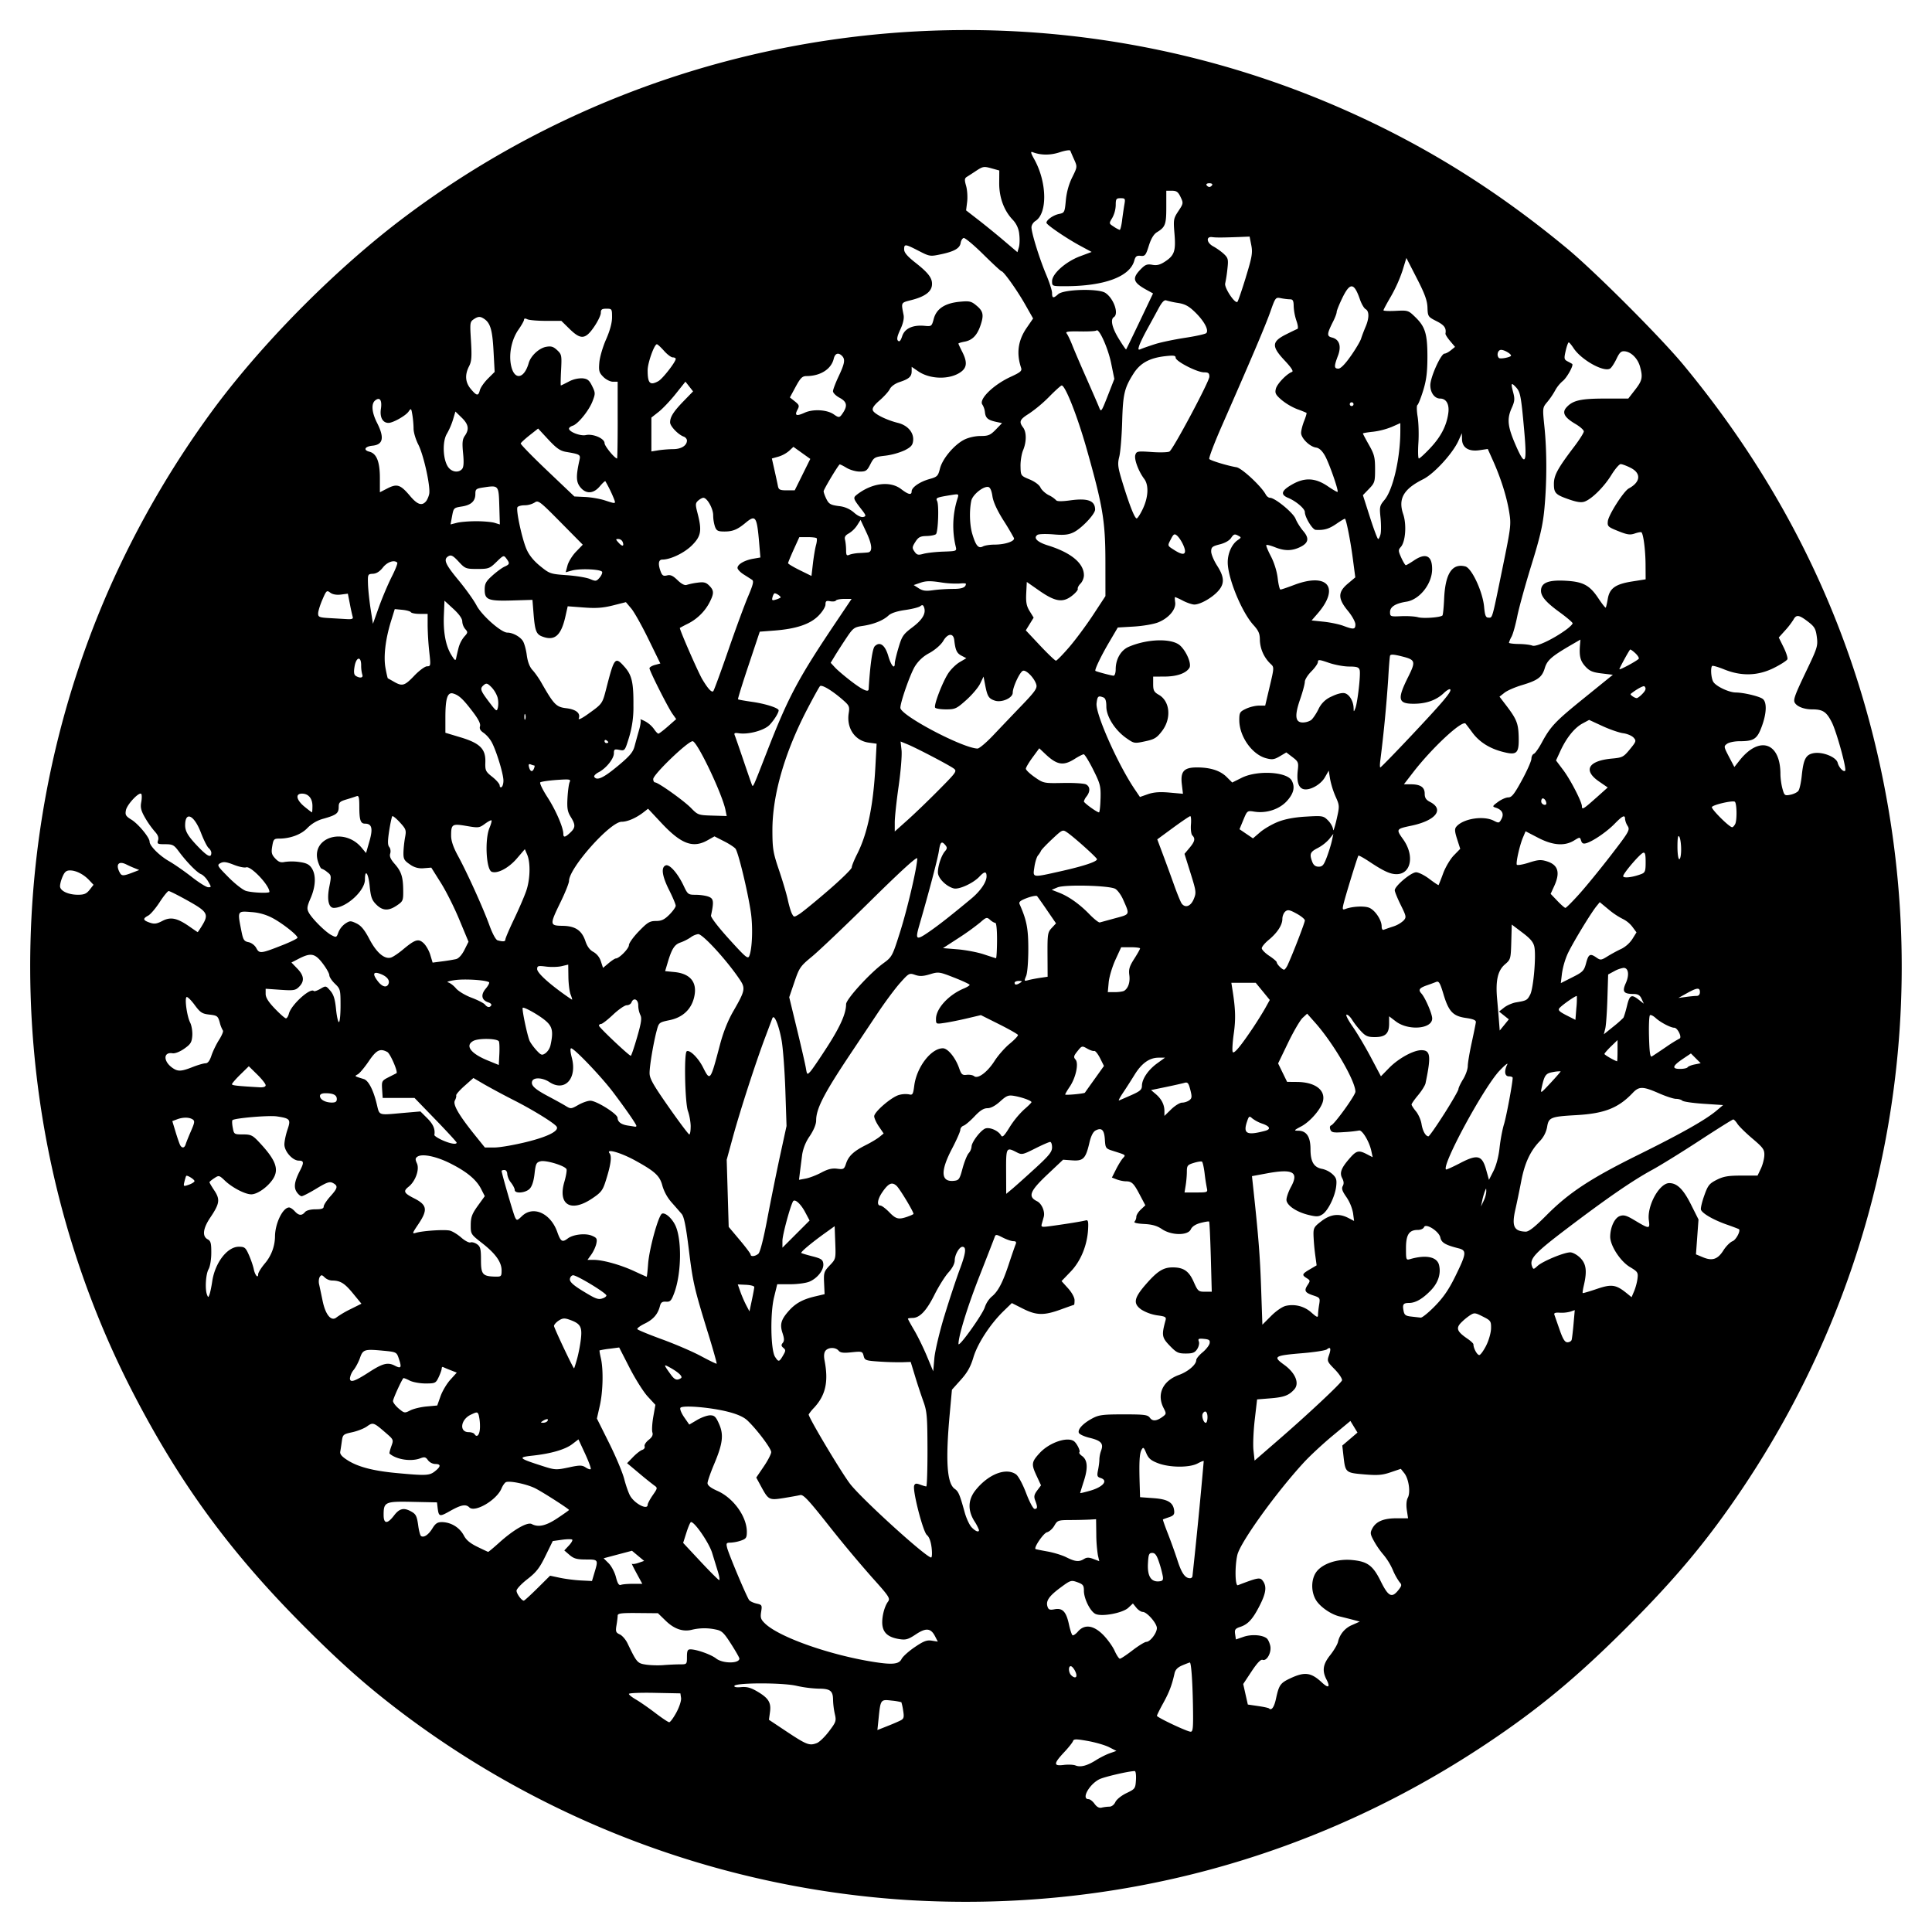 <svg xmlns="http://www.w3.org/2000/svg" height="64" width="64"><path d="M30.075 62.942a31.055 31.055 0 0 1-16.654-6.123c-1.202-.903-2.06-1.657-3.323-2.92-2.447-2.447-4.118-4.724-5.675-7.728-4.261-8.228-4.56-18.129-.805-26.667a31.544 31.544 0 0 1 3.53-6.052c1.665-2.22 4.054-4.612 6.273-6.277C22.281.525 34.128-.87 44.31 3.538c2.756 1.194 5.195 2.699 7.6 4.692.92.762 3.098 2.941 3.856 3.857 3.063 3.701 5.156 7.794 6.282 12.285 2.156 8.591.604 17.569-4.304 24.9-1.147 1.714-2.203 2.984-3.845 4.627-1.658 1.659-2.943 2.724-4.688 3.885-5.69 3.786-12.303 5.568-19.135 5.158zm6.674-3.094c.077 0 .157-.063.199-.153.039-.086.2-.215.366-.295.287-.137.298-.152.316-.436.01-.162-.008-.295-.04-.295-.192 0-1.022.193-1.178.274-.338.175-.598.656-.354.656.05 0 .14.07.201.156.076.105.152.145.236.125.068-.017.182-.031.254-.032zm-.44-1.542c.136-.086.344-.19.461-.23l.213-.075-.244-.124c-.134-.068-.452-.16-.705-.205-.392-.07-.466-.068-.49.005-.016.048-.15.217-.299.375-.348.373-.35.458-.006.414.145-.018.32-.01.388.017.167.068.384.011.682-.177zm-9.25-.564c.085-.033.266-.208.403-.39.234-.309.246-.345.192-.576a2.586 2.586 0 0 1-.058-.467c-.002-.298-.093-.37-.476-.37a3.98 3.98 0 0 1-.733-.094c-.468-.109-2.024-.106-2.06.003-.013.04.075.055.226.04.185-.017.318.018.525.14.38.222.472.369.429.685l-.035.257.533.355c.717.477.804.512 1.053.417zm12.459-1.26c-.015-.825-.059-1.41-.104-1.41-.01 0-.12.041-.243.093-.158.066-.235.144-.262.263-.086.39-.175.625-.374.987-.116.21-.21.4-.21.423 0 .053.998.525 1.116.527.08.001.09-.13.077-.882zm-9.677.505c.1-.054.113-.105.077-.323a1.828 1.828 0 0 0-.059-.276 1.94 1.94 0 0 0-.324-.054c-.361-.043-.366-.037-.428.57l-.042.406.328-.13c.18-.07.382-.158.448-.193zm-7.435-.259c.099-.184.167-.394.155-.48l-.022-.153-.853-.017c-.469-.01-.853.006-.853.035 0 .029.105.112.233.186s.414.272.636.441c.221.169.43.309.465.311.034.003.141-.143.239-.323zm19.862-.452c.1-.463.144-.525.485-.684.474-.22.68-.191 1.045.15.21.195.275.148.145-.103-.152-.294-.12-.507.121-.81.12-.152.236-.347.258-.435a.792.792 0 0 1 .477-.567l.246-.11-.244-.064a24.126 24.126 0 0 0-.429-.108c-.283-.067-.641-.316-.777-.538-.18-.295-.164-.73.035-.966.216-.256.688-.406 1.15-.364.52.047.7.179.961.709.249.503.366.562.582.288.115-.146.119-.176.037-.266a2.042 2.042 0 0 1-.225-.41 2.146 2.146 0 0 0-.304-.493 2.771 2.771 0 0 1-.313-.449c-.13-.236-.135-.279-.058-.424.125-.233.373-.337.805-.337h.379l-.041-.272c-.025-.169-.013-.324.033-.41.096-.179.03-.632-.12-.816l-.112-.14-.336.114c-.277.095-.431.107-.877.07-.617-.052-.625-.06-.686-.603l-.04-.352.252-.215.251-.215-.117-.193-.117-.192-.584.485c-.321.266-.75.664-.952.883-.92.997-2.112 2.653-2.209 3.07-.088.38-.076 1.039.018 1.003.672-.257.735-.268.827-.142.133.182.106.4-.102.809-.23.454-.388.628-.645.713-.17.057-.194.09-.172.241l.026.176.256-.088c.26-.09.625-.064.768.054.04.033.092.144.114.245.048.22-.116.518-.255.465-.06-.023-.18.104-.365.383l-.276.417.076.34.077.34.335.049c.185.027.35.062.367.08.082.081.17-.04.23-.318zm-6.61-.774c0-.107-.123-.307-.189-.307-.084 0-.074.21.015.298.092.092.174.096.174.009zm-13.134-.368c.23 0 .232-.003.232-.249 0-.2.022-.248.114-.248.206 0 .683.17.853.303.219.172.77.173.77.001 0-.03-.125-.249-.277-.486-.242-.377-.306-.437-.511-.476a1.761 1.761 0 0 0-.777.007c-.295.078-.59-.02-.87-.291l-.263-.255-.667-.006c-.554-.005-.667.01-.667.087 0 .05-.018.196-.04.323-.033.201-.019.24.11.298.081.037.197.17.257.297.307.638.327.661.612.704.149.022.41.03.58.016.171-.014.416-.025.544-.025zm7.342-.178c.04-.08.235-.257.435-.392.294-.2.402-.241.565-.215l.2.032-.091-.177c-.141-.273-.3-.288-.638-.063-.25.166-.33.19-.54.157-.346-.054-.516-.183-.561-.426-.043-.23.045-.632.18-.815.08-.11.037-.175-.53-.805a42.427 42.427 0 0 1-1.436-1.721c-.662-.839-.84-1.03-.941-1.005-.069.017-.313.06-.543.098-.487.077-.51.066-.749-.374l-.165-.304.247-.364c.137-.2.248-.416.248-.48 0-.119-.473-.749-.788-1.047-.12-.114-.334-.21-.642-.288-.583-.149-1.52-.226-1.578-.13-.024.037.033.177.125.311l.169.243.262-.154c.143-.084.337-.153.43-.153.14 0 .19.047.295.286.16.361.123.654-.17 1.347-.116.277-.212.553-.212.614 0 .075.108.16.326.256.53.234.973.848.976 1.352 0 .199-.023.235-.194.295a1.3 1.3 0 0 1-.348.068c-.135 0-.148.02-.111.17.05.208.649 1.63.73 1.733.03.04.142.092.245.115.179.04.187.054.152.273-.031.196-.012.254.133.392.479.457 2.177 1.052 3.643 1.276.585.09.792.065.876-.105zm7.652-.288c.2-.153.405-.279.456-.279.126 0 .351-.295.349-.458-.002-.16-.33-.534-.468-.534-.055 0-.15-.063-.213-.14l-.113-.14-.152.143c-.19.177-.896.307-1.095.2-.172-.09-.376-.506-.376-.762 0-.18-.028-.217-.216-.285-.206-.074-.229-.067-.556.175-.383.283-.494.444-.435.63.033.106.075.122.24.09.261-.048.382.082.473.51.038.177.091.335.117.351.026.017.108-.039.18-.123.219-.25.514-.211.834.11.144.146.315.383.38.528.065.145.144.263.175.263.032 0 .22-.125.42-.279zm-19.713-2.057l.417-.414.329.07c.18.038.493.078.694.088l.365.018.083-.279c.13-.431.128-.434-.283-.434-.3 0-.4-.028-.543-.15l-.174-.15.15-.16c.083-.088.134-.177.113-.197-.02-.021-.174-.02-.341.004l-.304.042-.24.49c-.196.403-.305.543-.6.772-.197.153-.36.326-.36.383 0 .1.169.33.241.33.02 0 .223-.186.453-.413zm3.162-.145h.31l-.19-.35c-.105-.193-.174-.335-.155-.316.02.02.12.007.22-.029l.186-.064-.202-.168-.201-.168-.47.124-.469.125.168.167c.092.093.2.299.24.458.054.211.098.28.164.256.049-.02.229-.035.4-.035zm17.553-.248a3.6 3.6 0 0 0-.124-.465c-.077-.235-.133-.31-.226-.31-.108 0-.127.047-.143.354-.021.409.1.608.36.588.127-.01.151-.04.133-.167zm-14.734-.14l-.195-.635c-.103-.334-.576-1.025-.7-1.023-.023 0-.091.156-.151.345l-.11.345.575.616c.316.338.594.616.618.616.024 0 .007-.118-.037-.263zm15.717.123a175.155 175.155 0 0 0 .372-3.8c0-.017-.09.017-.201.077-.27.145-.925.141-1.315-.008-.233-.089-.314-.159-.388-.334-.081-.195-.1-.209-.154-.112-.07.123-.085.398-.065 1.1l.014.472.44.032c.48.034.66.142.69.416.014.12-.02.165-.168.215a3.616 3.616 0 0 0-.204.073c-.01.005.063.216.162.467.099.252.243.653.32.892.136.424.253.59.416.59a.08.08 0 0 0 .081-.08zm-3.598-.555c.095-.06.165-.06.316-.003l.194.073-.046-.198a4.672 4.672 0 0 1-.053-.695l-.007-.497-.217.013a16.3 16.3 0 0 1-.638.014c-.401.002-.426.011-.527.186-.058.102-.168.2-.245.22-.117.03-.443.508-.378.555.011.008.19.044.396.081.207.037.486.123.62.19.294.148.424.162.585.06zm-5.044-.374c-.025-.21-.08-.36-.156-.422-.13-.107-.483-1.48-.421-1.64.027-.071.07-.078.196-.03.089.033.18.06.204.06.023 0 .041-.55.04-1.224-.003-1.097-.017-1.264-.138-1.597a20.556 20.556 0 0 1-.276-.838l-.142-.465-.279.01a9.835 9.835 0 0 1-.76-.022c-.451-.03-.484-.042-.52-.188-.038-.15-.054-.155-.397-.12-.274.03-.375.016-.433-.054-.098-.117-.334-.117-.432.001-.05.061-.062.172-.032.326.134.7.037 1.143-.342 1.558a1.444 1.444 0 0 0-.185.228c0 .115 1.125 1.995 1.39 2.323.438.542 2.493 2.405 2.666 2.416.03.002.038-.143.017-.322zm-14.317-.176c.477-.429.93-.687 1.071-.61.22.117.474.058.854-.196.209-.139.38-.26.38-.27 0-.034-.855-.583-1.113-.715-.27-.138-.839-.26-.973-.208-.04.016-.108.11-.15.21-.159.385-.883.81-1.066.627-.116-.116-.274-.086-.638.12-.358.201-.376.196-.415-.13l-.018-.156-.806-.017c-.912-.02-.962.003-.962.432 0 .304.123.31.345.02.173-.228.316-.266.543-.146.184.096.214.154.261.499.023.164.064.312.092.329.095.058.245-.043.375-.255.105-.17.17-.21.327-.208a.845.845 0 0 1 .71.434c.076.153.205.263.448.382.188.092.35.168.362.17.012.002.18-.138.373-.312zm15.886-.413a1.532 1.532 0 0 0-.154-.295c-.225-.363-.21-.713.044-1.029.423-.526 1.004-.752 1.336-.52.077.055.22.318.335.62.112.296.235.526.282.526.098 0 .103-.061.02-.278-.05-.13-.036-.196.065-.333l.127-.17-.153-.33c-.173-.373-.162-.447.11-.742.313-.34.902-.546 1.129-.394.096.064.228.328.185.37-.02.02.018.074.083.12.186.13.208.385.069.821-.07.217-.126.401-.126.41 0 .01.146-.025.325-.076.437-.124.615-.34.351-.423-.113-.036-.124-.07-.083-.268.025-.124.045-.282.043-.35a.992.992 0 0 1 .06-.295c.085-.23-.005-.327-.394-.42-.172-.042-.327-.115-.346-.163-.044-.117.14-.314.447-.478.216-.116.349-.133 1.036-.133.699 0 .798.013.873.116.09.123.23.107.437-.05.105-.08.106-.1.015-.275-.236-.457-.03-.903.51-1.098.3-.109.571-.34.571-.49 0-.048.095-.165.212-.26.116-.097.22-.232.232-.3.017-.101-.018-.128-.189-.144-.176-.017-.203-.003-.169.086.023.059-.002.172-.055.253-.077.118-.15.146-.378.146-.25 0-.31-.03-.532-.26-.26-.269-.272-.348-.14-.832.033-.117.004-.135-.27-.172a1.42 1.42 0 0 1-.518-.184c-.294-.202-.263-.385.144-.851.376-.43.573-.554.882-.554.362 0 .539.121.697.48.137.308.157.326.371.326h.227l-.031-1.15c-.018-.631-.043-1.16-.056-1.173-.014-.014-.14.007-.283.044-.169.045-.281.12-.324.213-.096.21-.64.206-.956-.008-.161-.11-.325-.157-.594-.17-.235-.013-.35-.041-.313-.079a.26.26 0 0 0 .058-.16c0-.055.067-.163.15-.24l.149-.14-.185-.35c-.202-.385-.264-.444-.466-.445-.075 0-.208-.029-.297-.062l-.16-.062.133-.264c.073-.146.175-.313.227-.372.105-.119.123-.105-.326-.248-.24-.076-.249-.089-.267-.377-.02-.321-.108-.405-.31-.297-.079.042-.15.184-.199.392-.124.538-.204.621-.567.597l-.308-.022-.53.5c-.574.544-.642.723-.332.876.155.077.269.343.222.516a20.33 20.33 0 0 1-.062.222c-.035.125-.024.128.352.076.487-.067.98-.147 1.102-.18.075-.02.09.035.077.285-.028.54-.244 1.066-.58 1.414l-.3.312.215.238c.125.138.216.304.216.394 0 .085-.008.154-.016.154-.009 0-.208.07-.444.156-.557.202-.805.196-1.253-.03l-.365-.184-.27.262c-.442.428-.866 1.078-1.003 1.538-.093.312-.199.5-.418.744l-.293.326-.074.812c-.142 1.555-.091 2.293.168 2.474.124.087.165.185.332.789.053.188.153.404.224.48.127.137.25.183.246.092zm-10.976-.834c0-.04.075-.183.168-.317.165-.238.166-.244.046-.328a12.306 12.306 0 0 1-.508-.41l-.387-.324.197-.203c.108-.112.246-.22.306-.238.06-.02.095-.072.078-.117-.018-.046.042-.14.132-.212.116-.091.153-.164.125-.25-.021-.067-.008-.3.03-.518l.07-.395-.255-.276c-.14-.152-.41-.58-.6-.95l-.345-.674-.319.042a2.714 2.714 0 0 0-.331.055c-.007.008.012.124.044.26.087.377.07 1.105-.036 1.574l-.096.423.401.804c.221.442.449.983.505 1.202.057.22.146.471.199.56.154.261.576.475.576.292zm-7.049-1.109c.204-.16.208-.243.012-.243a.33.33 0 0 1-.24-.126c-.074-.106-.114-.116-.255-.062-.306.116-.79.042-1.018-.157-.012-.01.015-.118.058-.24.08-.218.078-.222-.19-.453-.394-.342-.417-.35-.616-.207-.098.07-.318.156-.49.193-.295.064-.312.078-.342.296-.017.125-.041.282-.053.348-.015.086.058.168.258.293.346.215.847.344 1.613.415.965.09 1.083.085 1.263-.057zm4.481-.14c.321-.067.4-.065.514.01.074.05.15.075.168.056.019-.018-.065-.248-.186-.51l-.22-.475-.205.157c-.236.18-.707.316-1.317.382-.487.052-.46.088.246.316.514.167.514.167 1 .065zm23.406-.851c.993-.857 2.143-1.934 2.164-2.024.011-.053-.097-.216-.24-.363-.25-.254-.26-.276-.192-.468.077-.222.052-.295-.069-.195-.043.036-.404.093-.801.126-.95.08-.996.11-.615.385.374.27.516.616.334.817-.181.2-.336.258-.796.295l-.434.035-.079.682c-.043.375-.062.832-.04 1.014l.036.331.135-.117.597-.518zM15.9 47.25a1.515 1.515 0 0 0-.044-.381c-.04-.103-.054-.103-.263-.004-.338.162-.386.577-.068.577.085 0 .172.03.194.065.087.142.184.004.181-.257zm2.236-.18c.049-.078-.033-.078-.155 0-.08.052-.078.06.012.061.058 0 .122-.027.143-.06zM40 46.946c0-.183-.08-.246-.155-.123-.05.08.022.31.098.31.031 0 .057-.085.057-.187zm-25.866-.355l.35-.032.109-.307c.06-.169.205-.414.323-.544l.215-.238-.203-.08a4.344 4.344 0 0 1-.25-.104c-.025-.014-.046.008-.046.048s-.045.169-.1.285c-.096.201-.115.21-.438.21-.185 0-.422-.043-.526-.097-.103-.054-.196-.089-.206-.078-.067.076-.343.685-.343.757 0 .05.086.162.19.25.184.154.197.156.382.06.106-.054.35-.113.543-.13zm-1.914-1.133c.459-.297.626-.34.862-.217.212.11.233.062.119-.266-.064-.183-.085-.192-.518-.232-.605-.057-.661-.04-.757.237-.044.129-.138.307-.207.396a.585.585 0 0 0-.127.28c0 .158.15.11.628-.198zm10.336.196c.08-.05-.092-.209-.411-.379-.164-.087-.155-.06.077.26.129.177.202.203.334.12zm8.727-2.057c.16-.53.39-1.222.508-1.54.205-.546.23-.755.09-.755-.103 0-.254.266-.254.447 0 .109-.078.26-.21.405-.115.128-.323.46-.462.738-.267.534-.49.767-.732.767-.08 0-.147.012-.147.026 0 .015.096.19.213.388.116.198.305.584.418.857l.207.496.038-.434c.021-.239.17-.867.33-1.395zm-12.165 1.41c.05-.178.107-.481.127-.672.042-.39-.022-.493-.385-.62-.162-.057-.227-.05-.353.032-.084.055-.154.135-.155.177 0 .061.625 1.387.664 1.404.006.003.052-.141.102-.32zm4.331-.863c-.456-1.482-.496-1.657-.634-2.778-.09-.73-.155-1.058-.23-1.148-.059-.07-.21-.243-.337-.386a1.469 1.469 0 0 1-.303-.544c-.084-.333-.238-.478-.891-.838-.486-.269-1-.415-.86-.244.08.1.04.388-.133.927-.096.302-.152.373-.454.574-.697.466-1.133.202-.913-.553.056-.191.088-.381.073-.421-.043-.114-.68-.309-.86-.264-.14.035-.162.08-.2.416-.028.247-.085.418-.164.497-.14.14-.492.166-.492.036 0-.046-.056-.155-.124-.242a.583.583 0 0 1-.124-.288c0-.074-.04-.13-.093-.13-.052 0-.093.014-.093.03 0 .079.395 1.443.447 1.543.056.108.07.105.228-.047.371-.355.948-.095 1.168.527.115.322.165.353.349.214.177-.134.58-.18.794-.092.165.068.184.101.152.26-.02.1-.094.262-.165.362l-.129.18h.209c.302 0 .889.164 1.342.375.217.101.402.184.41.184.009 0 .03-.188.047-.419.037-.512.346-1.627.463-1.672.103-.04.31.137.428.366.233.45.219 1.618-.028 2.271-.094.25-.132.29-.27.28-.126-.008-.17.025-.201.146-.068.268-.22.443-.505.581-.15.073-.26.156-.243.183.017.028.388.18.823.339.436.159 1.015.408 1.287.555.273.147.505.259.517.25.012-.01-.119-.474-.29-1.03zm2.488.762c.094-.158.096-.188.013-.256-.072-.06-.077-.097-.021-.164.055-.066.053-.144-.006-.324-.095-.286-.052-.443.198-.728.228-.26.47-.393.885-.49l.31-.073-.017-.37c-.016-.343-.002-.384.187-.583.202-.212.203-.216.183-.756l-.02-.543-.325.233c-.448.322-.813.628-.78.655.015.012.181.062.369.11.292.075.344.111.36.246.023.203-.194.482-.462.594-.112.047-.397.085-.634.085h-.43l-.106.434c-.131.537-.111 1.747.033 1.97.116.179.136.176.264-.04zm23.3-.344c.083-.165.153-.415.156-.555.004-.241-.01-.263-.271-.394-.26-.132-.284-.134-.434-.037a1.94 1.94 0 0 0-.298.25c-.164.175-.118.287.209.512.115.078.21.165.21.193 0 .14.134.375.201.355.043-.013.145-.159.228-.324zm-16.614-1.257a.848.848 0 0 1 .218-.344c.215-.169.369-.457.572-1.07.101-.307.205-.607.23-.667.033-.08.014-.108-.074-.108-.064 0-.222-.054-.351-.12-.215-.11-.237-.11-.269-.015-.02.057-.242.629-.494 1.27-.4 1.015-.702 1.99-.704 2.268 0 .139.788-.96.872-1.214zm19.439 1.082c.013-.042.042-.282.064-.532l.04-.456-.144.05a1.11 1.11 0 0 1-.352.036c-.145-.01-.2.01-.18.065l.173.496c.109.313.174.419.26.419.063 0 .125-.035.139-.078zm-9.462-1.13a.948.948 0 0 1 .844.225c.184.161.216.172.217.074 0-.063.017-.216.038-.34.035-.215.027-.229-.186-.3-.285-.093-.322-.157-.199-.345.093-.141.092-.156-.025-.229-.171-.106-.16-.14.1-.293l.226-.133-.048-.354a7.265 7.265 0 0 1-.055-.629c-.007-.255.013-.29.261-.48.305-.233.582-.266.891-.107l.192.1-.035-.265a1.427 1.427 0 0 0-.218-.524c-.14-.2-.169-.285-.122-.369.042-.075.036-.155-.018-.257-.096-.179-.035-.34.253-.668.22-.251.294-.268.566-.127l.189.098-.044-.207c-.065-.309-.304-.706-.407-.677a4.421 4.421 0 0 1-.498.053c-.355.024-.415.013-.453-.086-.026-.067-.015-.124.027-.137.11-.037.805-1 .804-1.116-.003-.359-.724-1.597-1.324-2.275l-.275-.31-.151.14c-.083.078-.3.449-.481.824l-.33.684.149.306.149.305.327.003c.6.004.953.269.859.644-.064.257-.425.673-.716.827-.244.129-.255.144-.108.144.28 0 .413.196.413.613 0 .42.113.606.396.654a.77.77 0 0 1 .332.173c.127.118.147.185.123.4-.037.335-.268.808-.454.93-.125.081-.194.085-.458.021-.389-.093-.708-.303-.734-.482-.011-.075.056-.276.148-.446.27-.494.068-.609-.789-.451l-.503.093.041.38c.173 1.597.226 2.268.262 3.328l.042 1.213.29-.29c.17-.17.375-.31.492-.335zm-30.988.11l.361-.18-.285-.347c-.277-.336-.414-.42-.696-.421a.395.395 0 0 1-.238-.104c-.087-.087-.112-.09-.161-.016-.032.049-.042.158-.023.243.02.085.072.335.118.555.097.467.29.692.464.54a3.23 3.23 0 0 1 .46-.27zm35.921-.101c.282-.288.463-.552.674-.983.376-.766.386-.861.105-.932-.43-.108-.564-.187-.598-.354-.041-.208-.486-.49-.542-.345-.019.05-.11.091-.202.091-.294 0-.395.156-.395.606 0 .387.005.4.14.36.52-.15.886-.077.954.193.072.285-.026.59-.27.842-.274.283-.508.418-.724.418-.19 0-.222.047-.18.261.026.139.07.17.257.19l.311.035c.047.006.259-.166.47-.382zm-22.546-.63c.001-.035-.121-.068-.273-.075l-.274-.013.084.238c.046.131.133.332.193.447l.11.209.079-.373c.043-.204.08-.4.08-.434zM19.99 43c.054-.021.098-.059.098-.085 0-.082-1.006-.69-1.11-.67-.055.01-.1.074-.1.14 0 .086.133.203.435.386.447.272.51.293.677.229zM7.03 42.45c.09-.617.498-1.15.88-1.15.195 0 .226.026.336.274.066.15.138.36.16.467.04.202.146.324.146.169 0-.05.097-.207.215-.349a1.41 1.41 0 0 0 .343-.902c.002-.432.259-.96.467-.96.04 0 .123.055.185.123.134.148.236.157.34.031.048-.057.184-.093.35-.093.2 0 .271-.024.271-.093 0-.05.098-.2.217-.333.251-.278.266-.35.089-.445-.108-.057-.196-.028-.547.184-.23.14-.45.253-.49.253-.04 0-.115-.064-.166-.143-.102-.156-.07-.355.114-.71.135-.262.127-.326-.043-.326-.204 0-.476-.305-.476-.535 0-.103.045-.32.1-.484.119-.347.094-.379-.349-.446-.263-.04-1.403.057-1.471.125-.018.018-.014.131.01.252.04.215.047.22.335.22.26 0 .32.027.515.233.58.612.697.924.473 1.257-.176.261-.512.495-.71.495-.202 0-.628-.22-.87-.45-.192-.183-.203-.186-.356-.085-.087.057-.159.117-.159.134s.073.142.163.277c.194.294.174.432-.134.89-.244.362-.277.623-.09.723.103.055.123.128.121.451 0 .217-.04.454-.09.54-.093.163-.123.657-.052.843.038.1.045.1.084-.01.024-.065.064-.258.089-.427zm47.214-.095c.025-.201.007-.229-.25-.383-.321-.19-.66-.717-.654-1.013.007-.318.148-.615.32-.676.127-.045.218-.02.46.124.524.314.54.315.5.016-.065-.48.348-1.231.677-1.231.257 0 .464.203.713.697l.255.508-.042.578-.042.577.23.096c.31.13.492.07.679-.227.086-.137.223-.274.302-.304.119-.045.28-.354.21-.402a9.262 9.262 0 0 0-.42-.156c-.433-.155-.787-.36-.835-.484-.017-.042.031-.252.107-.465.122-.345.168-.402.414-.527.224-.113.38-.14.815-.14h.538l.11-.23c.06-.128.112-.328.115-.444.006-.188-.04-.252-.397-.554-.222-.188-.444-.407-.495-.487-.05-.08-.113-.145-.138-.145-.025 0-.528.315-1.117.7-.59.385-1.295.822-1.568.97-.653.356-1.494.935-2.821 1.942-1.082.821-1.253 1.007-1.157 1.259.04.102.051.101.18-.018.168-.155.877-.45 1.084-.45.082 0 .23.082.33.182.198.198.23.435.122.902-.032.136-.05.254-.04.264.009.01.22-.052.467-.136.492-.168.636-.146.997.147l.155.126.085-.2c.047-.11.097-.297.111-.416zm-37.628-.27c0-.278-.202-.56-.652-.91-.367-.287-.372-.295-.37-.6.002-.255.042-.363.233-.63l.232-.321-.123-.241c-.159-.311-.481-.576-1.037-.853-.46-.228-.915-.32-1.071-.214-.073.05-.076.09-.017.221.093.202-.049.597-.278.777-.185.146-.153.211.187.383.432.22.458.38.135.86-.202.3-.208.321-.078.282.228-.069.955-.116 1.127-.073.087.022.257.126.377.232.12.105.257.177.304.159.047-.018.145.008.217.059.112.078.131.154.131.524 0 .48.054.54.481.55.188.003.202-.01.202-.205zm8.505-.552c.058-.048.17-.484.298-1.163.113-.597.302-1.532.42-2.078l.216-.992-.039-1.179c-.022-.648-.077-1.39-.123-1.65-.092-.517-.25-.895-.308-.738l-.245.652c-.306.812-.82 2.4-1.06 3.274l-.207.759.033 1.112.033 1.112.363.432c.2.237.363.455.363.484 0 .078.15.064.256-.025zm1.548-1.384c-.146-.274-.341-.447-.398-.353-.093.157-.352 1.115-.352 1.306v.229l.45-.45.45-.45-.15-.282zm24.56.108c.745-.75 1.458-1.219 3.064-2.013 1.422-.704 2.21-1.15 2.574-1.457l.213-.18-.646-.043c-.355-.023-.672-.07-.706-.103-.033-.033-.127-.06-.209-.06-.08 0-.338-.084-.571-.187-.525-.23-.651-.232-.86-.012-.478.504-.937.685-1.87.738-.85.048-.918.075-.968.394a.919.919 0 0 1-.256.482c-.31.328-.49.724-.603 1.32-.055.286-.142.708-.194.937-.124.547-.046.714.34.727.107.003.298-.147.692-.543zm-21.163.045c.107-.037.195-.078.195-.09 0-.079-.458-.837-.562-.931-.153-.138-.269-.085-.477.22-.155.228-.183.435-.058.435.044 0 .175.098.291.217.227.234.31.254.611.15zm19.169-.831c-.002-.124-.002-.124-.05 0a2.28 2.28 0 0 0-.087.31l-.038.186.088-.186a.91.91 0 0 0 .087-.31zm-14.957-.756c.472-.433.573-.557.573-.707 0-.1-.028-.18-.063-.18s-.259.097-.497.217c-.414.209-.442.214-.616.124-.342-.176-.35-.161-.346.643l.003.736.186-.154c.102-.085.444-.39.76-.68zm5.702.647a6.36 6.36 0 0 1-.076-.497c-.024-.196-.063-.37-.088-.385-.024-.015-.147.004-.272.043-.206.063-.227.09-.228.291 0 .123-.018.327-.039.455l-.038.233h.387c.37 0 .385-.006.354-.14zm-33.537-.236c0-.056-.245-.208-.275-.172-.01.011-.035.096-.058.188-.039.163-.035.166.147.103.102-.036.186-.09.186-.12zm25.443-.422c.059-.218.15-.443.202-.502a.39.39 0 0 0 .096-.219c0-.137.269-.502.436-.591.137-.073.448.054.542.222.043.076.104.017.284-.276a2.99 2.99 0 0 1 .477-.583c.135-.116.246-.226.246-.244 0-.05-.31-.162-.567-.207-.2-.034-.256-.012-.473.184-.159.143-.308.223-.42.223-.123 0-.244.076-.426.27-.14.148-.303.287-.362.308-.06.02-.109.083-.109.138 0 .055-.126.34-.28.634-.386.74-.365 1.098.062 1.056.172-.017.194-.048.292-.413zm-4.676.138c.213-.114.353-.148.521-.127.214.028.234.016.296-.172.083-.25.254-.41.653-.61.171-.085.374-.207.452-.27l.14-.115-.157-.23c-.086-.125-.156-.279-.156-.34 0-.145.566-.633.818-.705a.78.78 0 0 1 .33-.022c.125.032.141.005.18-.295.082-.612.558-1.23.947-1.23.164 0 .417.31.538.657.073.21.106.24.251.222.092-.011.203.008.245.044.125.103.44-.131.68-.507.118-.184.344-.44.503-.57.158-.13.28-.26.27-.288-.01-.028-.29-.187-.622-.354l-.606-.303-.449.106c-.247.059-.582.126-.744.15-.292.044-.294.043-.294-.13 0-.344.419-.8.927-1.01.104-.044.188-.097.188-.118-.001-.022-.231-.13-.512-.24-.495-.194-.519-.198-.805-.111-.227.068-.339.073-.49.02-.192-.067-.207-.058-.497.267-.165.184-.505.642-.755 1.017l-.884 1.324c-.883 1.322-1.142 1.824-1.142 2.215 0 .127-.08.319-.213.519a1.496 1.496 0 0 0-.25.61l-.072.566-.033.271.225-.042c.124-.023.356-.113.517-.199zm22.465-.82c.028-.261.095-.614.148-.784.078-.254.286-1.363.286-1.535 0-.026-.055-.047-.123-.047-.141 0-.166-.172-.057-.392.037-.074-.079.019-.257.206-.52.55-1.916 3.125-1.772 3.27.013.012.222-.082.466-.209.58-.303.73-.265.865.22l.093.333.15-.295c.091-.18.17-.477.201-.768zm-43.524-.117c.018-.06.097-.257.176-.438.124-.283.13-.337.052-.387-.117-.074-.322-.074-.516 0l-.155.058.112.37c.062.202.13.4.154.437.062.1.14.083.177-.04zm11.296-.077c.706-.175 1.08-.366.993-.506-.07-.112-.765-.543-1.39-.862a26.626 26.626 0 0 1-1.01-.54l-.358-.21-.293.26c-.161.143-.286.285-.277.316.01.032-.01.108-.044.17-.071.134.129.48.658 1.139l.337.418.323-.001c.177 0 .655-.084 1.061-.184zm-2.32.023c0-.021-.314-.363-.698-.76l-.698-.721h-1.054l-.019-.284c-.017-.272-.009-.288.218-.403l.257-.131c.062-.033-.204-.65-.302-.703-.241-.129-.361-.069-.617.308-.138.203-.3.397-.36.43-.117.066-.127.058.199.159.147.045.304.34.414.773.118.463.008.424.96.342l.5-.043.228.227c.197.198.266.36.234.552-.004.027.11.103.256.17.263.119.482.157.482.084zM47.84 36.9c.259-.409.472-.779.473-.822.001-.044.07-.191.155-.328.084-.136.153-.332.154-.434 0-.102.059-.451.13-.775.07-.324.133-.63.138-.68.007-.065-.087-.105-.331-.14-.43-.062-.571-.212-.746-.799-.108-.361-.149-.43-.235-.396a7.444 7.444 0 0 1-.29.107c-.273.094-.316.153-.202.278.127.14.357.673.357.827 0 .35-.791.413-1.205.097l-.222-.169v.247c0 .326-.124.442-.473.442-.234 0-.308-.032-.465-.202a2.836 2.836 0 0 1-.289-.372c-.056-.094-.137-.17-.18-.17-.043 0 .044.174.193.387.149.213.422.673.607 1.022l.336.634.274-.28c.309-.314.802-.585 1.065-.585.304 0 .328.186.139 1.094-.015.074-.126.25-.245.394-.12.143-.218.283-.218.312 0 .028.066.13.146.226.08.097.162.283.183.414.037.235.137.413.23.413.027 0 .261-.334.52-.742zm-24.96.416c-.001-.145-.042-.375-.091-.511-.1-.28-.134-1.923-.04-1.98.097-.06.38.217.537.528.24.474.243.47.562-.738.11-.42.262-.802.443-1.116.392-.68.409-.759.217-1.046-.421-.63-1.225-1.51-1.38-1.51a.58.58 0 0 0-.25.109 1.57 1.57 0 0 1-.337.17c-.197.067-.287.207-.422.66l-.086.288.304.03c.547.052.779.356.652.855-.099.391-.381.65-.805.738-.346.072-.358.08-.426.333-.107.394-.238 1.163-.24 1.414-.002.184.108.38.633 1.131.35.5.657.908.683.909.025 0 .046-.119.045-.264zm19.026.145c.203-.053.166-.15-.09-.238a1.187 1.187 0 0 1-.333-.175c-.098-.089-.112-.08-.177.115-.13.394-.003.457.6.298zm-20.825-.164c0-.052-.339-.543-.769-1.113-.39-.517-1.288-1.457-1.392-1.457-.036 0-.027.125.022.311.183.693-.234 1.144-.745.805-.221-.146-.516-.162-.567-.03-.053.139.08.264.533.504.223.118.484.262.578.32.164.101.181.1.415-.034.135-.077.314-.14.4-.14.203 0 .899.437.902.567.004.136.121.223.344.256.103.015.207.032.233.037.026.005.046-.007.046-.026zm18.079-.771c.073 0 .18-.035.237-.078.088-.066.093-.115.034-.346-.06-.231-.088-.263-.2-.23-.072.02-.35.083-.616.138l-.485.1.153.13c.192.162.29.353.29.564v.162l.226-.22c.125-.121.287-.22.36-.22zm-28.003-.118c0-.134-.115-.193-.377-.193-.117 0-.181.032-.181.09 0 .118.174.216.388.219.126.001.17-.029.17-.116zm26.318-.13c.291-.129.352-.182.353-.31.002-.226.207-.528.504-.743l.26-.188h-.211c-.304 0-.562.184-.797.566-.113.183-.287.455-.387.603-.1.149-.157.26-.127.248.03-.012.212-.091.405-.176zm-1.535-.082c.002-.006.146-.208.318-.448l.312-.437-.13-.26c-.072-.142-.159-.249-.193-.237-.034.011-.14-.024-.234-.079-.168-.096-.177-.094-.32.086-.127.157-.136.199-.065.278.112.126.011.6-.192.9-.083.122-.15.238-.15.258 0 .031.639-.029.654-.061zm15.758-.707a1.088 1.088 0 0 0-.247.024c-.246.04-.29.1-.38.512-.045.212-.045.211.297-.155.189-.203.337-.374.33-.381zm-42.898.46c0-.044-.125-.203-.279-.354l-.279-.274-.28.274c-.153.15-.278.295-.278.32 0 .041.156.059.915.103.13.007.201-.017.201-.069zm18.605-1.275c.432-.671.623-1.104.623-1.41 0-.163.784-1.024 1.234-1.354.289-.212.3-.232.56-1.055.243-.772.561-2.137.563-2.418 0-.079-.517.39-1.536 1.395-.844.833-1.722 1.667-1.949 1.854-.389.32-.423.37-.584.844l-.172.504.254 1.048c.14.576.273 1.157.296 1.29.04.234.044.238.15.124.06-.065.312-.435.561-.822zm-21.024.673c.173-.068.365-.124.427-.124.076 0 .139-.082.196-.255.046-.14.16-.376.253-.522.093-.147.15-.285.127-.308a1.004 1.004 0 0 1-.105-.27c-.06-.21-.084-.229-.34-.258-.243-.027-.304-.066-.492-.321-.118-.16-.238-.277-.266-.26-.07.045.012.637.119.848.048.096.08.29.07.432-.017.22-.055.282-.268.431-.145.102-.306.164-.387.151-.31-.05-.31.268-.002.484.18.126.29.121.668-.028zm49.523.008c.019-.03.124-.072.234-.094l.2-.04-.162-.162-.162-.162-.265.178c-.349.236-.377.334-.097.334.12 0 .234-.024.252-.054zm-39.376-.854c-.04-.102-.665-.117-.847-.02-.286.153-.09.419.48.65l.362.148.018-.347c.01-.19.005-.384-.013-.43zm37.055.307v-.354l-.217.21c-.12.117-.217.229-.217.25 0 .03.328.22.419.243.008.002.015-.155.015-.35zm1.597-.118a4.7 4.7 0 0 1 .454-.285c.096-.032-.06-.36-.172-.36-.12 0-.457-.177-.618-.324-.074-.068-.158-.11-.186-.092-.028.017-.043.342-.032.72.014.512.038.68.093.647.04-.024.248-.161.46-.306zm-36.944-.064c.101-.46.065-.625-.178-.826-.228-.188-.703-.453-.742-.415-.036.037.16.963.234 1.107.04.078.145.219.232.312.143.153.172.162.287.086a.483.483 0 0 0 .167-.264zm2.868-.263c.14-.484.162-.639.108-.74a.808.808 0 0 1-.069-.319c0-.203-.158-.271-.225-.097-.02.051-.09.093-.157.093s-.269.14-.45.31c-.18.17-.36.31-.399.31-.039 0-.071.026-.071.057 0 .056.994.995 1.055.997.017 0 .11-.274.208-.611zm20.425-.35c.136-.204.312-.488.391-.63l.143-.258-.233-.285-.233-.284h-.807l.037.233c.102.643.111.975.042 1.46-.041.293-.056.563-.033.6.044.072.261-.19.693-.835zm12.247-.297c.02-.03.074-.205.119-.39.088-.369.148-.4.394-.206l.165.129-.073-.16c-.056-.122-.12-.161-.265-.162-.334-.002-.387-.076-.259-.36.123-.273.088-.509-.076-.505a.958.958 0 0 0-.307.11l-.202.109-.025.804c-.013.442-.045.888-.071.99l-.047.187.305-.246a3.69 3.69 0 0 0 .342-.3zm-3.956-.078l-.162-.129.17-.134c.094-.073.272-.15.397-.171.344-.057.368-.07.466-.26.106-.206.199-1.27.137-1.576-.032-.157-.129-.273-.396-.474l-.353-.267-.016.577c-.016.56-.021.581-.21.742-.238.205-.313.536-.26 1.136a64.91 64.91 0 0 1 .075.9l.012.156.151-.185.151-.186-.162-.129zm-38.539-.326c0-.527-.007-.553-.186-.725-.102-.098-.186-.225-.186-.282 0-.057-.099-.233-.22-.391-.253-.332-.39-.36-.782-.16l-.253.13.193.2c.227.233.246.42.061.604-.119.12-.18.13-.62.1l-.488-.034v.17c0 .12.091.266.307.49.169.176.333.32.365.32.033 0 .076-.069.098-.154.073-.292.708-.87.826-.751.019.018.116-.014.217-.073.18-.106.184-.105.328.062.11.128.157.278.19.605.023.24.067.435.096.435.03 0 .054-.246.054-.546zm40.954-.316c-.019-.032-.49.295-.578.401-.053.064-.003.115.231.235l.3.152.03-.381a2.83 2.83 0 0 0 .017-.407zm-35.963.309c.02-.032-.021-.076-.09-.098-.23-.073-.266-.25-.092-.456.086-.102.135-.199.108-.215-.117-.072-.793-.114-1.118-.07-.196.027-.303.06-.238.076.064.015.183.104.262.198.08.095.311.234.516.31.204.077.404.179.443.226.083.1.158.11.209.029zm2.63-.361c-.037-.094-.07-.355-.073-.58l-.006-.41-.22.052c-.12.028-.352.034-.514.013-.262-.033-.295-.024-.295.082 0 .118.327.427.86.812.153.11.287.201.297.201.01 0-.012-.077-.049-.17zm37.302.047c.067 0 .108-.048.108-.125 0-.16-.092-.153-.434.037l-.279.155.248-.033c.137-.019.297-.034.357-.034zm-18.96-.172c.134-.09.197-.288.166-.52-.025-.19.006-.293.163-.537.106-.166.193-.32.193-.344 0-.022-.14-.04-.312-.04h-.313l-.192.418c-.105.23-.205.565-.222.744l-.03.326h.24c.132-.001.27-.022.308-.047zm-24.372-.233c.047-.124-.067-.254-.292-.332-.225-.079-.245.02-.054.263.144.182.291.211.346.07zm20.925-.03c.075-.049.066-.06-.047-.061-.076 0-.14.027-.14.06 0 .079.067.079.187 0zm18.745-.653c.08-.301.134-.329.346-.18.13.09.156.087.37-.047.128-.079.332-.19.455-.245a.98.98 0 0 0 .36-.323l.138-.222-.137-.185a.914.914 0 0 0-.318-.26 2.49 2.49 0 0 1-.472-.316l-.29-.24-.114.141c-.2.25-.8 1.244-.953 1.577a2.601 2.601 0 0 0-.185.644l-.038.32.382-.193c.35-.176.388-.216.456-.47zm-18.09.49l.252-.037-.004-.732c-.003-.681.006-.742.14-.884l.142-.153-.293-.427a15.94 15.94 0 0 0-.333-.474c-.022-.026-.172.001-.332.06-.22.082-.281.132-.25.203.237.535.29.808.29 1.49 0 .411-.03.79-.072.892-.07.17-.067.176.067.139.078-.022.254-.056.393-.077zm8.21-.442c.175-.38.563-1.387.563-1.46 0-.043-.124-.145-.275-.227-.23-.126-.29-.137-.372-.07-.054.046-.098.155-.098.245 0 .205-.168.462-.457.7-.124.102-.225.225-.225.273 0 .048.112.162.248.252.137.09.248.186.248.213 0 .064.18.245.243.245.026 0 .083-.077.126-.17zM20.4 31.75c.112 0 .434-.328.434-.441 0-.066.148-.273.33-.46.284-.294.36-.34.564-.34.185 0 .28-.045.446-.21.116-.117.21-.25.21-.295 0-.047-.097-.278-.216-.515-.237-.47-.277-.76-.115-.822.126-.048.4.263.596.68.133.282.15.294.398.294.143 0 .335.028.426.063.168.063.18.16.08.624-.012.057.242.388.6.782.556.613.625.67.67.553.097-.248.121-.953.05-1.44-.101-.69-.418-2-.51-2.11-.043-.052-.217-.165-.387-.25l-.308-.157-.231.13c-.484.272-.876.123-1.532-.579l-.437-.467-.146.114c-.247.193-.535.318-.73.318-.378 0-1.74 1.53-1.742 1.958 0 .07-.126.387-.28.702-.367.755-.365.78.065.787.425.007.638.15.759.512.058.173.146.292.262.352a.553.553 0 0 1 .248.31l.072.219.186-.156c.102-.086.21-.156.238-.156zm-5.289.02c.084-.02.192-.14.274-.304l.135-.27-.3-.721c-.163-.397-.44-.95-.615-1.228l-.318-.506-.247.02a.651.651 0 0 1-.463-.128c-.188-.127-.216-.178-.212-.391.003-.135.027-.36.053-.502.045-.238.033-.274-.17-.496-.12-.131-.234-.224-.252-.206-.019.019-.065.236-.104.484-.052.34-.052.471.003.537.04.048.054.145.031.216-.03.093.013.19.15.345.221.253.278.431.281.893.003.316-.01.347-.208.48-.278.19-.474.181-.685-.03-.146-.145-.182-.247-.219-.62-.043-.424-.156-.572-.156-.204 0 .37-.623.936-1.03.936-.174 0-.234-.275-.152-.69.074-.375.071-.39-.069-.498a.658.658 0 0 0-.187-.113c-.023-.001-.074-.1-.113-.219-.265-.803.852-1.174 1.438-.477l.15.18.113-.394c.121-.423.08-.58-.151-.58-.146 0-.185-.122-.185-.57 0-.295-.019-.367-.087-.34a7.218 7.218 0 0 1-.341.109c-.217.065-.255.1-.255.245 0 .212-.072.269-.496.39a1.165 1.165 0 0 0-.54.31c-.202.215-.568.352-.94.352-.167 0-.188.023-.226.253-.036.213-.02.277.1.405.112.119.182.144.319.114a1.74 1.74 0 0 1 .48.003c.233.032.328.08.41.205.147.224.133.6-.037.992-.122.283-.13.35-.062.477.109.204.553.646.754.75.157.082.168.077.228-.095a.666.666 0 0 1 .226-.287c.152-.1.18-.1.372-.008.153.073.267.21.431.524.237.451.502.674.717.606.067-.022.242-.139.387-.26.409-.342.518-.376.691-.214.08.075.18.25.221.39l.076.253.321-.042a5.83 5.83 0 0 0 .46-.075zm17.917-.61c.002-.351-.021-.589-.058-.589-.034 0-.112-.045-.173-.101-.105-.094-.127-.088-.327.088a8.426 8.426 0 0 1-.724.52l-.509.33.49.04c.269.023.657.097.861.165.205.068.387.127.405.13.017.004.033-.259.035-.583zm-23.653.142c.264-.105.48-.212.48-.239 0-.083-.479-.463-.812-.644a1.73 1.73 0 0 0-.714-.205c-.47-.038-.466-.046-.335.614.06.308.089.353.24.383.097.02.207.103.257.197.102.19.147.185.884-.106zm7.366-.181c0-.039.128-.339.285-.667.157-.328.338-.747.403-.932.134-.38.15-.94.035-1.21l-.078-.182-.27.315c-.27.312-.639.506-.827.434-.184-.07-.235-1.067-.075-1.452.052-.123.082-.237.067-.251-.015-.015-.113.037-.219.115-.182.134-.214.138-.608.07-.478-.082-.51-.06-.51.326 0 .166.073.381.22.651.31.568.842 1.743 1.046 2.307.103.286.214.489.274.505.187.05.257.042.257-.029zm14.09-.292c.317-.223.69-.517 1.343-1.059.305-.254.507-.549.507-.741 0-.171-.07-.168-.238.012-.203.216-.673.432-.846.389-.252-.064-.528-.34-.528-.53 0-.219.115-.562.234-.7.075-.087.078-.125.015-.202-.126-.151-.17-.112-.216.193-.039.258-.321 1.33-.648 2.458-.145.502-.109.52.377.18zm-24.144-.157c.238-.385.193-.467-.455-.83-.32-.179-.61-.325-.644-.325-.033 0-.168.166-.3.37-.132.203-.302.403-.379.444-.187.1-.176.153.05.232.153.053.23.043.422-.057.275-.143.49-.097.908.196.137.096.253.175.259.176.005.002.068-.09.14-.206zm39.469.018a.933.933 0 0 0 .337-.193c.1-.111.096-.138-.092-.519-.109-.22-.198-.44-.198-.486 0-.14.54-.596.707-.596.084 0 .282.1.442.222.16.121.296.212.304.201a8.12 8.12 0 0 0 .152-.392c.076-.204.234-.47.351-.59l.213-.219-.103-.32c-.081-.254-.087-.34-.027-.412.223-.268.899-.376 1.243-.198.164.085.178.081.254-.06.091-.17.02-.306-.197-.375-.112-.035-.105-.052.08-.188.111-.082.266-.15.343-.15.113 0 .2-.11.452-.573.172-.316.312-.634.313-.707 0-.073.037-.147.08-.163.044-.017.16-.18.259-.364.297-.55.446-.708 1.423-1.497l.936-.758-.372-.045c-.304-.037-.402-.08-.542-.234-.166-.184-.204-.34-.175-.707l.015-.18-.3.174c-.653.379-.802.509-.88.768-.091.305-.229.408-.76.567-.226.067-.485.18-.576.252l-.165.13.22.288c.346.454.403.596.415 1.032.015.565-.055.632-.535.506-.436-.113-.775-.33-1.003-.642a9.703 9.703 0 0 0-.22-.29c-.11-.132-1.12.807-1.75 1.628l-.294.381h.225c.323 0 .464.095.464.31 0 .139.044.206.179.275.478.248.188.616-.62.786-.51.107-.514.114-.27.456.38.535.26 1.15-.222 1.15-.21 0-.429-.1-.912-.422-.18-.119-.338-.205-.351-.192-.03.032-.448 1.393-.5 1.63-.033.152-.023.172.07.137.222-.085.616-.107.781-.043.196.075.418.404.419.617 0 .091.028.133.077.112.043-.017.182-.066.31-.107zm-9.21-.273c.498-.135.485-.105.255-.626-.067-.15-.183-.307-.258-.348-.203-.111-1.67-.148-1.912-.047l-.192.08.239.093c.33.128.684.38 1.014.72.153.157.306.278.341.268l.512-.14zm-9.502-.926c.424-.366.771-.706.771-.756 0-.05.081-.25.18-.445.344-.682.534-1.596.604-2.904l.04-.75-.262-.036c-.457-.061-.741-.48-.662-.976.034-.214.017-.254-.184-.43-.358-.315-.708-.526-.768-.464-.03.031-.222.378-.426.77-.748 1.439-1.15 2.84-1.15 4 .001.618.022.745.222 1.334.121.359.252.8.29.982.039.182.1.386.136.453.065.121.068.121.251.006.102-.065.533-.417.958-.784zm24.863.134c.223-.247.696-.826 1.052-1.287.607-.787.64-.846.56-.975a.562.562 0 0 1-.087-.232c0-.15-.08-.114-.344.156-.258.265-.712.576-.938.644-.1.03-.144.01-.174-.084-.039-.123-.04-.123-.237-.002-.313.19-.704.16-1.19-.094l-.412-.214-.09.213c-.105.251-.232.812-.202.892.011.03.188.002.393-.063.316-.102.407-.108.608-.045.373.118.445.373.235.828l-.114.248.222.232c.122.128.242.233.267.233.025 0 .228-.202.451-.45zm-12.764.162c.09-.216.085-.256-.105-.864l-.2-.638.164-.196c.179-.212.201-.31.096-.415-.038-.038-.059-.197-.047-.354.013-.156.003-.284-.022-.284-.025 0-.28.173-.569.384l-.524.385.187.5c.103.274.272.736.375 1.026.104.29.216.562.25.604.12.153.297.086.395-.148zm-36.575-.311l.13-.166-.141-.15c-.184-.197-.436-.326-.638-.326-.126 0-.181.048-.254.224-.051.122-.085.268-.074.324.028.143.286.257.588.258.207 0 .285-.032.389-.164zm5.957.069c0-.22-.62-.872-.772-.813-.054.02-.24-.018-.41-.086-.245-.096-.34-.108-.441-.054-.122.065-.107.09.267.468.217.22.479.423.581.453.209.061.775.084.775.032zM6.896 29.2c-.061-.106-.167-.215-.236-.242-.138-.056-.481-.406-.742-.76-.154-.208-.2-.232-.448-.232-.252 0-.272-.011-.234-.13.029-.091-.005-.179-.112-.295a3.066 3.066 0 0 1-.32-.455c-.131-.229-.158-.337-.126-.508.022-.119.024-.243.004-.275-.058-.095-.47.337-.51.534-.031.158-.007.199.184.317.227.14.599.591.599.726 0 .14.325.465.645.648.174.1.511.334.75.521.239.188.485.341.546.342.108.002.108-.005 0-.191zm47.47-.244c.13-.05.148-.095.148-.397 0-.261-.02-.333-.084-.309-.115.044-.66.683-.66.773 0 .077.307.042.595-.067zM4.457 28.88l.155-.06-.155-.062a3.622 3.622 0 0 1-.262-.117c-.263-.136-.374-.009-.23.261.067.126.119.124.492-.022zm30.695-.022c.744-.167 1.187-.314 1.187-.395 0-.05-.75-.724-.988-.887-.149-.102-.157-.098-.497.22-.19.178-.356.352-.368.386a.727.727 0 0 1-.101.155c-.043.051-.097.226-.12.388-.052.357-.089.352.887.133zm8.804-.474c.067-.18.142-.424.167-.543l.046-.217-.137.172a1.37 1.37 0 0 1-.38.296c-.254.13-.28.197-.182.458.043.111.107.16.213.16.127 0 .172-.055.273-.326zm11.734-.248c0-.18-.028-.368-.061-.42-.042-.064-.06.033-.061.327 0 .238.026.418.061.418.034 0 .062-.146.061-.325zm-48.69.112c0-.045-.04-.115-.089-.156-.049-.04-.163-.268-.254-.505-.223-.585-.52-.73-.524-.254-.001.21.1.376.451.738.299.307.416.357.416.177zm35.342-1.026c.235-.092.547-.15.923-.171.549-.032.574-.027.729.128.088.088.163.224.166.302.003.079.054-.067.113-.322.105-.461.105-.469-.032-.776a2.858 2.858 0 0 1-.181-.583l-.044-.272-.126.22c-.144.252-.518.454-.721.39-.16-.051-.219-.26-.178-.625.029-.253.016-.286-.174-.431l-.206-.157-.216.128c-.185.109-.253.118-.456.064-.466-.126-.886-.724-.886-1.263 0-.248.018-.278.22-.374.12-.058.312-.105.428-.105h.21l.15-.636c.145-.607.147-.64.042-.735a1.149 1.149 0 0 1-.368-.792c0-.223-.039-.315-.215-.51-.39-.43-.85-1.556-.85-2.076 0-.296.134-.596.327-.731.13-.09.13-.092.006-.158-.102-.054-.14-.04-.219.08-.059.09-.203.172-.378.216-.247.062-.284.093-.284.236 0 .09.089.302.197.47.248.387.252.61.015.86-.208.22-.582.427-.77.427-.07 0-.238-.056-.372-.124a2.375 2.375 0 0 0-.266-.124c-.012 0-.011.078.003.174.034.232-.21.522-.559.663-.145.06-.506.122-.802.14l-.54.032-.28.477c-.273.462-.498.932-.46.96.042.028.535.159.6.159.04 0 .071-.096.071-.215 0-.332.171-.629.428-.74.627-.272 1.443-.29 1.71-.04.213.2.381.61.303.736-.111.18-.412.285-.813.288l-.387.002v.248c0 .21.029.264.187.354.373.212.424.785.107 1.2-.174.228-.25.275-.562.341-.354.076-.364.074-.62-.105-.376-.263-.663-.715-.663-1.046 0-.185-.03-.277-.098-.303-.171-.066-.198-.043-.226.195-.04.344.702 2.015 1.263 2.846l.174.257.265-.093c.192-.066.39-.081.713-.053l.447.04-.037-.313c-.051-.429.067-.56.501-.56.446 0 .773.106.985.318l.183.182.315-.157c.516-.257 1.5-.201 1.657.094.115.214.065.426-.159.674-.25.276-.681.418-1.08.354-.234-.037-.236-.036-.364.272l-.128.31.223.152.223.151.24-.206c.133-.113.4-.268.596-.344zm-23.452.36c.177-.166.18-.258.014-.525-.105-.17-.124-.284-.105-.627.013-.23.045-.466.072-.523.044-.094.002-.1-.437-.07-.267.02-.509.055-.537.08-.027.026.08.248.24.495.274.423.524 1.002.524 1.21 0 .13.06.12.229-.04zm12.205-1.41c.59-.595.613-.628.497-.715-.155-.114-1.226-.675-1.53-.8l-.229-.094.032.29c.018.16-.026.694-.096 1.187-.071.494-.129 1.034-.129 1.2v.304l.419-.375c.23-.205.697-.654 1.036-.997zm26.385 1.126c.064-.122.057-.67-.009-.737-.056-.056-.712.092-.762.172-.036.058.57.665.67.67.024.002.07-.045.1-.105zm-33.446-.46c-.109-.544-.94-2.284-1.09-2.284-.161 0-1.305 1.1-1.305 1.254 0 .06.027.11.06.11.105 0 .954.604 1.194.85.223.229.244.236.705.25l.475.014-.04-.194zm-13.684-.14c0-.25-.134-.408-.346-.408-.229 0-.19.207.08.43.128.105.24.19.249.19.01 0 .017-.095.017-.212zm26.107-.24c.01-.417-.008-.491-.243-.961-.14-.28-.282-.51-.314-.51-.033 0-.17.07-.305.156-.374.235-.582.2-.972-.17l-.196-.185-.221.301c-.122.166-.222.335-.223.376 0 .041.131.167.294.28.29.202.302.204.94.192.354-.007.696.014.76.048.136.073.144.23.019.395a.466.466 0 0 0-.091.168c0 .05.433.363.501.363.021 0 .044-.204.05-.453zm16.41-.022l.391-.35-.288-.198c-.54-.372-.358-.689.436-.76.336-.031.377-.052.586-.307.21-.257.218-.28.122-.387-.057-.062-.212-.128-.345-.145-.133-.018-.442-.125-.685-.237l-.442-.204-.217.117c-.266.143-.53.47-.73.9l-.15.326.238.317c.24.317.62 1.055.62 1.201 0 .125.05.096.463-.273zm-1.643.18c-.002-.11-.108-.214-.15-.146-.023.038-.025.096-.004.13.045.073.156.084.154.016zm8.35-.42c.039-.05.088-.274.111-.496.057-.553.134-.701.391-.75.297-.055.752.126.8.32.04.155.192.316.247.261.056-.056-.284-1.292-.442-1.604-.177-.349-.297-.428-.648-.428-.259 0-.49-.085-.572-.21-.067-.102-.018-.239.392-1.096.35-.732.37-.799.332-1.093-.036-.272-.075-.34-.294-.508-.297-.228-.387-.24-.481-.065a2.538 2.538 0 0 1-.278.36l-.208.231.158.32c.088.177.145.357.128.4-.018.044-.216.172-.441.285-.529.266-1.077.284-1.648.054-.204-.083-.386-.135-.404-.117-.058.058-.036.388.033.518.08.15.517.36.752.362.257.002.768.123.888.21.147.108.134.482-.034.929-.15.404-.26.475-.734.475-.162 0-.347.038-.411.085-.113.082-.11.097.062.427l.18.342.174-.22c.656-.826 1.35-.595 1.352.45 0 .137.03.357.067.489.063.226.076.237.263.2.108-.021.228-.08.266-.13zm-42.897-.337c0-.213-.22-.942-.376-1.25a1.003 1.003 0 0 0-.275-.329c-.114-.074-.15-.14-.125-.222.025-.079-.051-.231-.238-.477-.322-.423-.455-.548-.646-.606-.193-.059-.263.152-.263.792v.507l.492.148c.65.194.845.386.832.818-.009.285.006.318.233.497.133.105.242.233.242.283 0 .05.027.074.062.053.034-.02.062-.117.062-.214zm8.72-.933c.724-1.86 1.042-2.454 2.354-4.403l.459-.683h-.243c-.133 0-.257.024-.276.053-.018.03-.103.04-.19.024-.129-.025-.156-.006-.156.109 0 .077-.103.242-.235.374-.28.28-.737.432-1.458.488l-.484.037-.37 1.11c-.205.61-.362 1.119-.35 1.13.01.012.222.05.468.085.436.061.878.203.878.281 0 .081-.146.316-.296.477-.17.184-.696.33-1.016.283-.147-.022-.174-.008-.141.071.022.054.149.42.282.812.133.392.258.755.279.806.045.112.021.162.495-1.054zm-4.937.454c.406-.339.51-.462.563-.667.037-.139.104-.383.15-.542.046-.159.065-.309.042-.333-.023-.025.045 0 .15.053a.905.905 0 0 1 .297.256c.057.087.124.157.149.156.024-.002.167-.11.317-.242l.272-.24-.125-.176c-.151-.214-.76-1.421-.76-1.508 0-.033.08-.083.18-.11l.18-.048-.394-.806c-.216-.443-.472-.9-.57-1.016l-.177-.21-.432.109c-.33.083-.557.099-.964.068l-.532-.04-.074.329c-.144.644-.357.83-.771.672-.197-.075-.24-.189-.286-.75l-.037-.464-.662.02c-.803.024-.92-.021-.92-.357 0-.2.04-.275.252-.465.138-.125.32-.259.403-.297.176-.08.183-.107.063-.27-.086-.116-.097-.112-.329.113-.225.219-.261.232-.633.232-.38 0-.404-.01-.62-.243-.178-.193-.246-.23-.331-.183-.184.103-.121.257.326.797.239.288.508.664.598.836.175.334.819.902 1.021.902.176 0 .418.13.513.275.048.072.107.284.131.47.03.225.095.393.19.496.079.085.209.269.288.408.42.736.495.815.826.855.328.039.484.166.418.338-.023.061.097.005.3-.14.49-.352.48-.336.618-.874.262-1.017.288-1.047.609-.682.233.266.29.517.284 1.273a3.394 3.394 0 0 1-.143 1.046c-.138.45-.142.456-.322.42-.16-.032-.182-.019-.182.113 0 .18-.258.5-.506.628-.099.051-.164.12-.144.153.085.136.305.035.774-.356zm-2.769.073c.02-.051.025-.093.012-.093a.611.611 0 0 1-.117-.036c-.07-.027-.086-.004-.06.093.04.151.115.168.165.036zm29.063-1.087c1.072-1.14 1.348-1.468 1.285-1.53-.022-.023-.117.032-.21.122-.248.236-.581.355-1 .355-.519 0-.55-.15-.185-.882.261-.523.247-.574-.2-.686-.275-.07-.381-.076-.397-.023-.012.04-.04.378-.06.754a46.61 46.61 0 0 1-.258 2.682c-.021.145-.023.264-.004.264s.482-.475 1.029-1.056zm-13.848-.013c.234-.247.658-.692.944-.989.43-.448.513-.564.48-.683-.058-.214-.337-.502-.445-.46-.104.04-.337.542-.337.726 0 .175-.367.337-.593.262-.203-.068-.248-.14-.32-.516l-.054-.28-.114.236c-.063.129-.27.373-.46.542-.32.286-.368.308-.67.308-.179 0-.341-.026-.36-.058-.05-.08.246-.85.437-1.14.086-.13.255-.296.377-.367l.22-.13-.161-.084c-.155-.082-.201-.18-.239-.515-.027-.242-.213-.23-.362.022-.076.13-.264.295-.462.406a1.232 1.232 0 0 0-.487.454c-.161.277-.474 1.176-.474 1.36 0 .248 2.047 1.33 2.553 1.35.056.003.294-.197.527-.444zm-12.756.235c0-.015-.028-.044-.062-.065-.034-.022-.062-.01-.062.027 0 .036.028.066.062.066s.062-.013.062-.028zm23.279-.732c.057-.043.167-.203.244-.357a.83.83 0 0 1 .435-.425c.182-.09.35-.133.439-.11.152.038.287.263.293.492.004.135.005.135.057.007.074-.184.181-1.122.144-1.264-.025-.096-.089-.118-.35-.119-.176 0-.48-.057-.676-.125-.31-.108-.357-.111-.357-.028 0 .053-.098.194-.217.313-.12.12-.217.275-.217.346 0 .07-.07.332-.157.582-.188.545-.162.765.09.765a.535.535 0 0 0 .272-.077zM17.4 23.67c-.016-.043-.03-.008-.03.077 0 .086.014.12.03.078a.24.24 0 0 0 0-.155zm-.919-.572a.915.915 0 0 0-.203-.336c-.127-.128-.167-.14-.248-.072-.14.117-.124.172.164.554.25.33.263.339.3.192a.797.797 0 0 0-.013-.338zm37.908-.095c.13-.13.152-.2.085-.267-.031-.031-.262.095-.455.25-.033.026.128.139.2.14.026 0 .102-.055.17-.123zm-30.265-1.458c.247-.716.544-1.523.66-1.793.163-.383.192-.503.13-.544-.044-.03-.17-.11-.282-.181-.11-.07-.201-.167-.201-.214 0-.119.23-.253.518-.304l.24-.042-.04-.477c-.076-.886-.117-.948-.45-.672-.27.225-.424.289-.7.289-.215 0-.263-.024-.314-.16a1.288 1.288 0 0 1-.06-.378c0-.223-.2-.579-.325-.579-.038 0-.116.043-.173.094-.093.085-.095.128-.02.417.15.578.118.76-.184 1.063-.254.253-.711.473-.984.473-.128 0-.147.15-.052.4.049.13.09.154.21.124.113-.029.196.01.348.158.127.123.236.18.3.157a2.27 2.27 0 0 1 .358-.074c.21-.029.283-.011.39.096.162.162.164.258.014.553-.154.3-.409.553-.719.709a4.854 4.854 0 0 0-.266.14c-.028.023.603 1.469.744 1.705.186.311.311.446.363.39.024-.026.247-.633.495-1.35zm4.651 1.287c.047-.793.125-1.347.202-1.424.169-.17.343-.042.45.327.094.321.214.454.214.236 0-.056.056-.29.125-.52.112-.38.156-.443.464-.675.335-.253.455-.464.378-.664-.028-.075-.059-.083-.12-.033-.045.038-.271.095-.503.128-.273.039-.468.103-.554.184-.174.163-.494.291-.86.344-.273.04-.313.069-.531.395-.13.194-.301.46-.38.59l-.143.236.147.159c.081.087.326.295.544.461.37.282.56.368.567.256zm-15.05-.45c.165-.171.353-.31.423-.31.12 0 .123-.022.072-.48a9.742 9.742 0 0 1-.054-.869v-.387h-.26c-.143 0-.276-.025-.295-.056-.019-.03-.147-.066-.284-.079l-.25-.024-.125.403c-.186.602-.253 1.18-.18 1.561.033.179.068.327.076.33.008.003.099.053.201.112.279.16.352.138.676-.2zm-1.724-.035a1.14 1.14 0 0 1-.037-.31c0-.312-.164-.28-.219.043-.031.186-.02.27.041.31.14.088.257.064.215-.043zm42.28-.52c.027-.022-.022-.107-.108-.188-.085-.08-.164-.134-.175-.12-.064.082-.353.613-.353.648 0 .038.53-.244.637-.34zm-39.088-.377a.982.982 0 0 1 .187-.361c.12-.13.123-.15.032-.25a.44.44 0 0 1-.099-.254c0-.093-.105-.241-.295-.416l-.294-.27-.02.482c-.024.566.062 1.02.25 1.32.116.186.138.199.159.092.013-.068.049-.223.08-.343zm20.224-.011c.212-.246.569-.728.794-1.07l.408-.622-.001-1.148c-.002-1.339-.085-1.837-.628-3.753-.304-1.07-.701-2.077-.82-2.077-.026 0-.213.168-.415.374a4.616 4.616 0 0 1-.664.557c-.313.195-.344.268-.2.46.117.155.117.475 0 .755-.05.121-.089.36-.085.532.007.312.008.313.302.435.173.072.321.182.36.27.038.08.16.193.272.25a.882.882 0 0 1 .245.168c.027.042.186.044.476.004.576-.078.813.011.816.305.001.152-.454.632-.72.758-.17.08-.315.095-.663.065-.245-.02-.482-.014-.526.016-.147.1-.01.24.346.35.766.238 1.192.591 1.192.988 0 .09-.05.214-.113.276-.062.062-.102.141-.09.177.011.035-.08.142-.204.236-.3.228-.549.186-1.08-.184l-.405-.283-.019.377c-.014.299.01.422.114.591l.132.214-.13.21-.13.211.472.503c.26.276.497.502.526.502.029 0 .226-.201.438-.447zm16.476-.589c.11-.082.202-.173.202-.202 0-.03-.195-.196-.433-.369-.48-.35-.641-.55-.611-.76.032-.224.27-.309.795-.282.591.03.81.145 1.096.574.124.187.236.33.25.317.012-.013.043-.143.068-.29.06-.351.253-.489.811-.577l.443-.07-.003-.497c-.003-.467-.07-.994-.135-1.06-.015-.015-.114.002-.219.038-.157.055-.252.042-.552-.079-.338-.135-.362-.158-.343-.328.023-.21.524-.994.694-1.085.39-.21.418-.5.064-.681-.135-.069-.285-.125-.333-.125-.047 0-.187.163-.31.363-.241.39-.637.785-.88.877-.107.041-.248.023-.502-.064-.467-.16-.52-.215-.52-.52 0-.284.123-.512.671-1.233.176-.232.32-.46.32-.506 0-.046-.124-.157-.277-.247-.365-.214-.453-.374-.301-.545.21-.236.47-.296 1.282-.296h.769l.225-.29c.239-.306.262-.414.163-.77-.073-.264-.287-.481-.498-.505-.126-.014-.176.03-.282.252-.071.148-.165.291-.21.319-.209.13-.958-.288-1.211-.677-.069-.104-.14-.19-.16-.19-.02 0-.066.127-.101.281-.059.258-.053.287.067.35.072.037.14.075.15.084.053.043-.178.458-.313.564a1.137 1.137 0 0 0-.253.313 2.522 2.522 0 0 1-.26.382c-.159.19-.16.191-.095.82.083.803.083 1.823 0 2.708-.052.553-.14.936-.43 1.871-.2.647-.411 1.41-.468 1.693-.057.285-.142.591-.19.682a.92.92 0 0 0-.087.201c0 .02.146.04.325.042.18.002.382.026.45.054.128.052.703-.22 1.132-.537zm-6.994-.166c0-.082-.111-.284-.248-.449-.336-.407-.336-.621-.001-.902l.246-.207-.086-.651c-.075-.563-.206-1.23-.254-1.29-.008-.011-.137.064-.285.167-.25.171-.408.217-.688.2-.108-.007-.358-.42-.358-.589 0-.113-.294-.363-.553-.47-.27-.112-.226-.245.15-.455.412-.23.761-.207 1.172.076.162.111.303.192.315.18.04-.04-.279-.953-.419-1.2-.095-.166-.192-.254-.295-.268-.207-.028-.494-.31-.494-.486 0-.078.045-.256.1-.394.056-.139.09-.26.078-.27a3.927 3.927 0 0 0-.31-.123 2.016 2.016 0 0 1-.517-.306c-.196-.17-.224-.225-.187-.37.04-.163.362-.497.535-.557.056-.02-.026-.146-.246-.38-.436-.464-.429-.621.037-.857.18-.091.354-.175.386-.186.033-.012.02-.126-.03-.268a1.79 1.79 0 0 1-.092-.481c-.002-.185-.026-.233-.119-.233-.064 0-.199-.016-.3-.036-.18-.037-.186-.03-.355.45-.166.467-.612 1.518-1.603 3.773-.255.58-.443 1.077-.418 1.104.05.055.61.224.9.272.179.03.824.63.97.904.032.06.095.108.14.108.165 0 .766.492.847.695.045.113.159.294.252.403.21.245.18.4-.106.537-.27.129-.512.13-.832.001-.139-.055-.265-.087-.282-.07-.016.016.052.183.151.372.108.206.198.495.225.722.024.209.065.38.092.38.027 0 .234-.07.46-.156 1.112-.418 1.518.095.761.962l-.189.217.4.042c.22.023.51.084.647.135.346.13.403.123.403-.046zm-31.925-1.573c.123-.24.206-.453.185-.474-.1-.1-.33-.022-.474.161-.104.133-.214.203-.33.209-.17.008-.174.018-.165.335.005.18.044.55.086.824l.078.498.199-.558c.11-.307.3-.754.421-.995zm-1.288 1.333a6.667 6.667 0 0 1-.094-.428l-.069-.35-.23.03c-.146.018-.273-.004-.352-.063-.116-.087-.13-.074-.26.228-.077.176-.14.381-.142.456-.002.124.033.139.386.159l.587.034c.136.008.191-.013.174-.066zm36.097-.056c.018-.018.043-.267.056-.554.037-.834.264-1.181.7-1.071.213.053.578.836.624 1.34.027.29.055.357.145.357.135 0 .11.092.465-1.644.284-1.386.29-1.44.217-1.878-.083-.499-.278-1.113-.537-1.689l-.169-.376-.27.04c-.36.054-.577-.081-.583-.363l-.005-.2-.112.248c-.191.423-.808 1.096-1.17 1.277-.65.324-.834.647-.662 1.154.119.348.078.914-.078 1.09-.088.098-.087.13.015.356.062.136.13.248.15.248.021 0 .141-.07.267-.155.393-.267.608-.164.605.29-.003.486-.417 1.007-.853 1.074-.362.057-.541.17-.541.344 0 .147.014.152.372.136.205-.009.454.006.553.034.175.05.745.008.811-.058zm-21.927-.59c.03-.028-.123-.142-.193-.144-.022 0-.054.056-.072.126-.028.106-.012.12.101.085a.67.67 0 0 0 .164-.068zm5.708-.29c.298.003.43-.048.433-.168 0-.018-.093-.023-.209-.01a3.166 3.166 0 0 1-.635-.04c-.327-.051-.48-.048-.656.012l-.229.079.167.107c.132.085.234.098.478.063.17-.024.463-.043.65-.042zm-11.617-.562c-.03-.089-.728-.121-.998-.047l-.21.058.06-.225c.033-.124.16-.33.283-.457l.223-.231-.734-.743c-.694-.702-.74-.738-.862-.653a.673.673 0 0 1-.328.09c-.11 0-.217.028-.239.063-.055.09.146 1.032.296 1.384.085.2.234.386.452.564.316.257.342.266.889.305.31.022.654.079.766.127.187.08.212.077.313-.04.061-.07.1-.157.089-.195zm7.084-.886c.03-.108.039-.213.02-.232-.02-.02-.156-.035-.304-.035h-.268l-.187.411c-.102.227-.186.43-.186.452 0 .023.174.127.387.232l.388.191.048-.41c.026-.226.072-.5.102-.609zm1.432.26c.119-.005.25-.015.29-.02.157-.023.14-.253-.05-.659l-.196-.418-.114.18a.896.896 0 0 1-.275.267c-.117.063-.15.12-.125.213.018.07.034.22.035.335 0 .175.018.2.109.16.06-.026.206-.053.326-.058zm2.786-.047c.443-.015.447-.017.41-.17a2.967 2.967 0 0 1 .064-1.602c.042-.137.033-.142-.197-.105-.511.083-.535.093-.481.205.064.137.032 1.02-.04 1.093-.031.03-.17.059-.31.062-.211.005-.272.037-.373.195-.108.17-.11.204-.028.321.078.113.12.123.3.073.115-.031.41-.064.655-.072zm8.006-.018c0-.127-.154-.42-.271-.518-.078-.064-.11-.046-.19.11-.125.241-.13.223.104.373.241.154.357.165.357.035zm-6.309-.214c.35 0 .682-.113.642-.218a9.028 9.028 0 0 0-.352-.592c-.21-.335-.335-.61-.361-.796-.027-.184-.075-.291-.136-.303-.165-.032-.52.255-.563.454-.07.329-.056.809.034 1.107.116.386.202.487.349.409.062-.034.236-.061.387-.061zm-12.32-.09a.163.163 0 0 0-.141-.096c-.096 0-.095.01.008.124.123.137.19.122.133-.029zm25.106-.253c.021-.086.021-.331 0-.545-.038-.361-.029-.402.129-.59.285-.338.525-1.38.527-2.287v-.26l-.284.126a2.47 2.47 0 0 1-.62.16c-.185.019-.336.045-.336.058 0 .013.09.183.201.379.176.31.202.413.202.802 0 .419-.012.458-.202.654l-.201.208.232.726c.128.399.25.726.273.726.021 0 .057-.07.079-.157zm-29.954-.432c.239 0 .512.025.607.054l.173.053-.018-.611c-.02-.69-.02-.69-.521-.615-.248.037-.272.056-.272.218 0 .234-.139.364-.44.412-.283.046-.279.041-.338.356l-.044.239.21-.053c.115-.03.404-.053.643-.053zm12.757-.395c-.271-.349-.282-.38-.156-.48.499-.392 1.105-.47 1.473-.189.24.184.347.207.347.076 0-.133.268-.318.588-.408.262-.073.288-.099.351-.35.082-.324.469-.785.803-.955.14-.071.363-.122.539-.122.26 0 .327-.028.507-.213l.207-.214-.18-.038c-.286-.061-.363-.125-.386-.316a.605.605 0 0 0-.082-.254c-.14-.17.353-.659.938-.927.325-.15.376-.194.34-.3-.16-.482-.1-.906.188-1.324l.211-.307-.27-.476c-.275-.481-.709-1.089-.778-1.089-.02 0-.294-.254-.607-.563-.314-.31-.605-.552-.647-.538-.043.014-.087.087-.098.161-.026.18-.209.285-.655.379-.356.075-.373.073-.737-.115-.448-.23-.48-.234-.48-.046 0 .104.106.229.375.44.444.349.572.525.545.753-.026.216-.244.372-.672.482-.362.093-.35.07-.267.495.023.115-.015.283-.108.482-.102.217-.124.325-.077.372.048.047.088.003.14-.153.083-.254.352-.377.742-.34.229.022.236.016.304-.236.089-.333.374-.518.867-.563.322-.03.377-.016.557.136.218.183.24.312.117.666-.109.313-.268.473-.515.52-.115.021-.21.05-.21.065s.057.136.125.27c.173.339.16.525-.049.673-.36.256-1.009.246-1.405-.023l-.22-.15v.146c0 .177-.089.256-.406.36-.142.047-.273.141-.317.229-.04.082-.193.25-.338.376-.186.16-.252.258-.224.332.045.118.447.319.831.414.322.08.529.32.503.586-.015.153-.07.215-.283.323a2.295 2.295 0 0 1-.638.177c-.355.041-.379.055-.497.285-.11.216-.148.242-.354.242-.127 0-.325-.058-.44-.128-.115-.07-.216-.119-.226-.108-.1.112-.527.831-.527.887 0 .04.042.159.094.262.08.16.14.194.405.229a.894.894 0 0 1 .507.216c.116.104.24.163.308.146.1-.027.095-.052-.063-.255zm9.327-.024c.18-.388.197-.777.041-.984-.19-.252-.338-.653-.294-.793.04-.123.072-.129.55-.096.278.02.541.011.583-.018.13-.09 1.32-2.323 1.32-2.477 0-.118-.033-.145-.178-.145-.23 0-.939-.365-.939-.484 0-.074-.065-.083-.357-.05-.513.06-.819.23-1.039.576-.303.477-.35.676-.376 1.602-.014.478-.057.994-.095 1.148-.062.247-.05.343.1.837.234.765.409 1.21.476 1.21.03 0 .124-.147.208-.326zm-23.738-.255a.73.73 0 0 0 .092-.221c.055-.224-.179-1.294-.359-1.644-.086-.167-.157-.405-.157-.527s-.018-.327-.04-.456c-.037-.224-.043-.229-.127-.108-.096.137-.516.373-.663.373-.193 0-.294-.186-.252-.465.043-.288-.037-.405-.192-.277-.135.112-.11.398.065.742.248.49.202.72-.151.755-.256.025-.318.146-.101.2.237.06.345.333.345.873v.47l.251-.129c.32-.162.43-.125.745.247.252.3.404.346.544.167zm6.213-.071a4.48 4.48 0 0 0-.284-.581c-.012-.013-.094.064-.184.17-.212.253-.462.262-.65.024-.136-.172-.141-.364-.023-.894.04-.179.018-.192-.44-.27-.198-.033-.318-.116-.59-.407l-.34-.367-.28.221c-.154.122-.287.244-.297.272-.01.027.386.434.88.903l.898.854.36.017c.199.01.486.06.64.11.379.124.377.124.31-.052zm6.247-.799l.258-.52-.28-.2-.279-.2-.142.133a1.01 1.01 0 0 1-.357.193l-.215.06.087.387c.048.213.1.45.114.528.024.118.067.14.292.14h.264l.258-.52zm-11.274-.19c.05-.06.06-.22.03-.52-.034-.349-.022-.461.059-.577.151-.216.122-.38-.107-.602l-.206-.2-.079.266a2.383 2.383 0 0 1-.203.47c-.153.25-.135.834.033 1.09.118.18.353.217.473.074zm35.18-1.283c-.102-1.134-.127-1.265-.27-1.419-.161-.173-.177-.144-.094.167.058.219.05.298-.048.517-.165.366-.138.614.134 1.24.319.73.379.622.278-.505zm-30.029-.333v-1.271h-.158c-.087 0-.23-.072-.317-.16-.14-.14-.156-.199-.132-.48.015-.177.116-.522.225-.766.127-.289.196-.545.196-.73 0-.274-.006-.283-.186-.283-.151 0-.186.025-.186.139 0 .076-.101.285-.225.465-.288.418-.44.43-.815.062l-.268-.263h-.51c-.28 0-.557-.024-.617-.053-.069-.034-.108-.03-.108.013 0 .037-.084.187-.186.332-.22.314-.32.78-.25 1.157.097.527.434.496.591-.054.068-.237.34-.49.572-.534.169-.031.241-.01.368.108.15.14.157.174.132.659-.015.281-.018.512-.008.512.01 0 .128-.058.264-.129a.915.915 0 0 1 .451-.108c.168.016.227.063.321.256.11.223.11.252.014.502-.117.308-.48.756-.658.813-.067.021-.122.064-.122.095 0 .108.377.254.556.215.24-.053.622.112.622.268 0 .095.337.507.415.507.01 0 .02-.573.02-1.272zm26.914.93c.354-.374.545-.741.602-1.161.04-.292-.067-.482-.27-.482-.184 0-.326-.194-.326-.443 0-.263.352-1.046.471-1.046.04 0 .135-.05.21-.111l.138-.112-.163-.194c-.09-.106-.16-.217-.154-.245.032-.185-.037-.282-.296-.413-.281-.143-.29-.155-.3-.45-.008-.234-.09-.46-.355-.974l-.344-.67-.129.421a4.811 4.811 0 0 1-.38.848c-.137.234-.25.443-.25.465 0 .022.185.03.411.018.403-.02.415-.016.65.214.325.317.396.557.395 1.327-.002.495-.035.759-.14 1.098-.076.246-.162.461-.19.479-.03.017-.026.193.006.39.032.198.044.59.025.87-.018.282-.011.513.016.513.028 0 .196-.154.373-.341zm-25.073.032c.266 0 .454-.12.454-.286 0-.05-.049-.108-.108-.129-.18-.063-.45-.345-.45-.47 0-.183.114-.362.45-.708l.311-.32-.126-.161-.127-.161-.32.401c-.175.221-.429.489-.563.596l-.245.193v1.122l.232-.038c.128-.02.35-.038.492-.039zm5.626-1.208c.154-.235.123-.365-.117-.494-.12-.064-.217-.161-.217-.216 0-.054.084-.275.186-.492.203-.428.226-.566.112-.68-.123-.122-.231-.084-.274.097-.081.343-.442.572-.903.573-.138 0-.198.06-.358.354l-.191.354.164.13c.145.116.156.148.089.273-.107.2-.04.228.242.1.279-.125.739-.098.96.058.174.122.192.118.307-.057zm8.879-1.644c-.104-.502-.402-1.163-.487-1.078-.022.023-.268.036-.545.031-.399-.007-.491.007-.44.068.035.043.12.22.188.393.068.173.28.668.472 1.1.19.432.378.862.415.957.065.165.075.15.286-.387l.218-.558-.107-.526zm8.03 1.363a.062.062 0 0 0-.062-.062.062.062 0 0 0-.062.062c0 .034.028.062.062.062a.062.062 0 0 0 .062-.062zm-28.94-.464c.02-.085.14-.255.263-.38l.226-.225-.038-.705c-.04-.732-.113-.951-.366-1.086-.089-.048-.157-.039-.27.034-.147.097-.149.11-.11.735.031.523.02.672-.063.834-.147.284-.128.535.059.756.194.23.248.238.298.037zm5.916-.302c.138-.077.571-.633.571-.734 0-.028-.044-.05-.098-.05-.054 0-.185-.099-.29-.218-.107-.12-.212-.217-.236-.217-.086 0-.306.619-.306.86 0 .438.077.516.359.36zm22.935-.831c.161-.23.314-.489.34-.574.026-.085.092-.259.146-.386.126-.292.127-.523.003-.592-.053-.03-.139-.178-.19-.329-.192-.554-.325-.564-.58-.043-.103.213-.188.423-.188.468 0 .044-.052.184-.116.31-.21.418-.216.491-.039.535.246.062.319.288.195.61-.131.346-.128.42.017.42.077 0 .223-.15.412-.42zm5.3.001c.05-.044-.2-.203-.322-.203-.11 0-.158.182-.072.268.039.039.33-.01.394-.065zm-12.29-1.153l.438-.92-.19-.104c-.486-.265-.521-.394-.197-.719.132-.132.2-.155.363-.125.15.028.256.001.421-.107.311-.204.361-.35.313-.925-.039-.465-.032-.503.13-.748.166-.25.168-.265.072-.466-.08-.168-.135-.208-.286-.208h-.187v.546c0 .574-.032.658-.312.83-.105.065-.194.214-.267.448-.1.317-.126.349-.272.333-.131-.014-.17.016-.21.161-.146.531-.998.845-2.293.845-.424 0-.43-.002-.43-.166 0-.245.45-.646.924-.824l.387-.145-.36-.194c-.46-.246-1.137-.707-1.137-.772 0-.095.226-.254.415-.292.182-.037.19-.051.227-.45.024-.264.1-.54.211-.762.171-.346.172-.35.065-.59a8.366 8.366 0 0 1-.128-.295c-.011-.03-.168-.007-.35.053-.309.103-.624.102-.899-.004-.074-.028-.061.027.054.233.425.761.444 1.795.038 2.049-.071.044-.129.138-.129.208 0 .188.267 1.047.489 1.572.106.252.193.524.193.605 0 .175.043.183.203.038.18-.163 1.33-.195 1.562-.043.276.181.457.695.282.803-.123.076-.058.36.165.72.124.202.233.36.241.35.009-.008.213-.43.454-.935zm.505.759c.187-.06.633-.153.99-.208.356-.054.674-.124.706-.156.094-.094-.065-.393-.362-.685-.212-.208-.336-.276-.57-.314a2.966 2.966 0 0 1-.392-.084c-.065-.026-.142.053-.253.258-.087.162-.259.476-.381.698-.122.222-.242.47-.266.552-.039.129-.03.142.07.098.064-.027.27-.099.458-.159zm3.008-2.22c.204-.667.228-.805.18-1.054l-.056-.288-.341.014c-.573.021-.77.022-.897.004-.215-.03-.19.188.036.308.11.06.27.174.354.254.137.131.148.178.112.496a4.48 4.48 0 0 1-.073.475c-.038.14.33.694.406.609.025-.028.15-.396.28-.818zm-7.508-1.435a.804.804 0 0 0-.216-.465c-.289-.302-.45-.74-.447-1.216l.003-.415-.263-.073c-.24-.067-.283-.06-.483.07-.12.08-.265.174-.32.208-.087.052-.092.098-.033.307.038.134.053.372.034.527l-.035.282.418.324c.23.179.613.49.85.693l.433.368.048-.165c.027-.091.031-.291.01-.445zm3.408-.45c.023-.178.058-.416.077-.526.033-.186.023-.202-.126-.202-.146 0-.162.023-.162.233a.952.952 0 0 1-.114.418c-.113.186-.113.186.047.29a.993.993 0 0 0 .199.109c.02.002.057-.142.08-.321zm2.983-1.162c.022-.034-.02-.062-.093-.062-.072 0-.114.028-.093.062.021.034.063.062.093.062s.072-.028.093-.062z"/></svg>